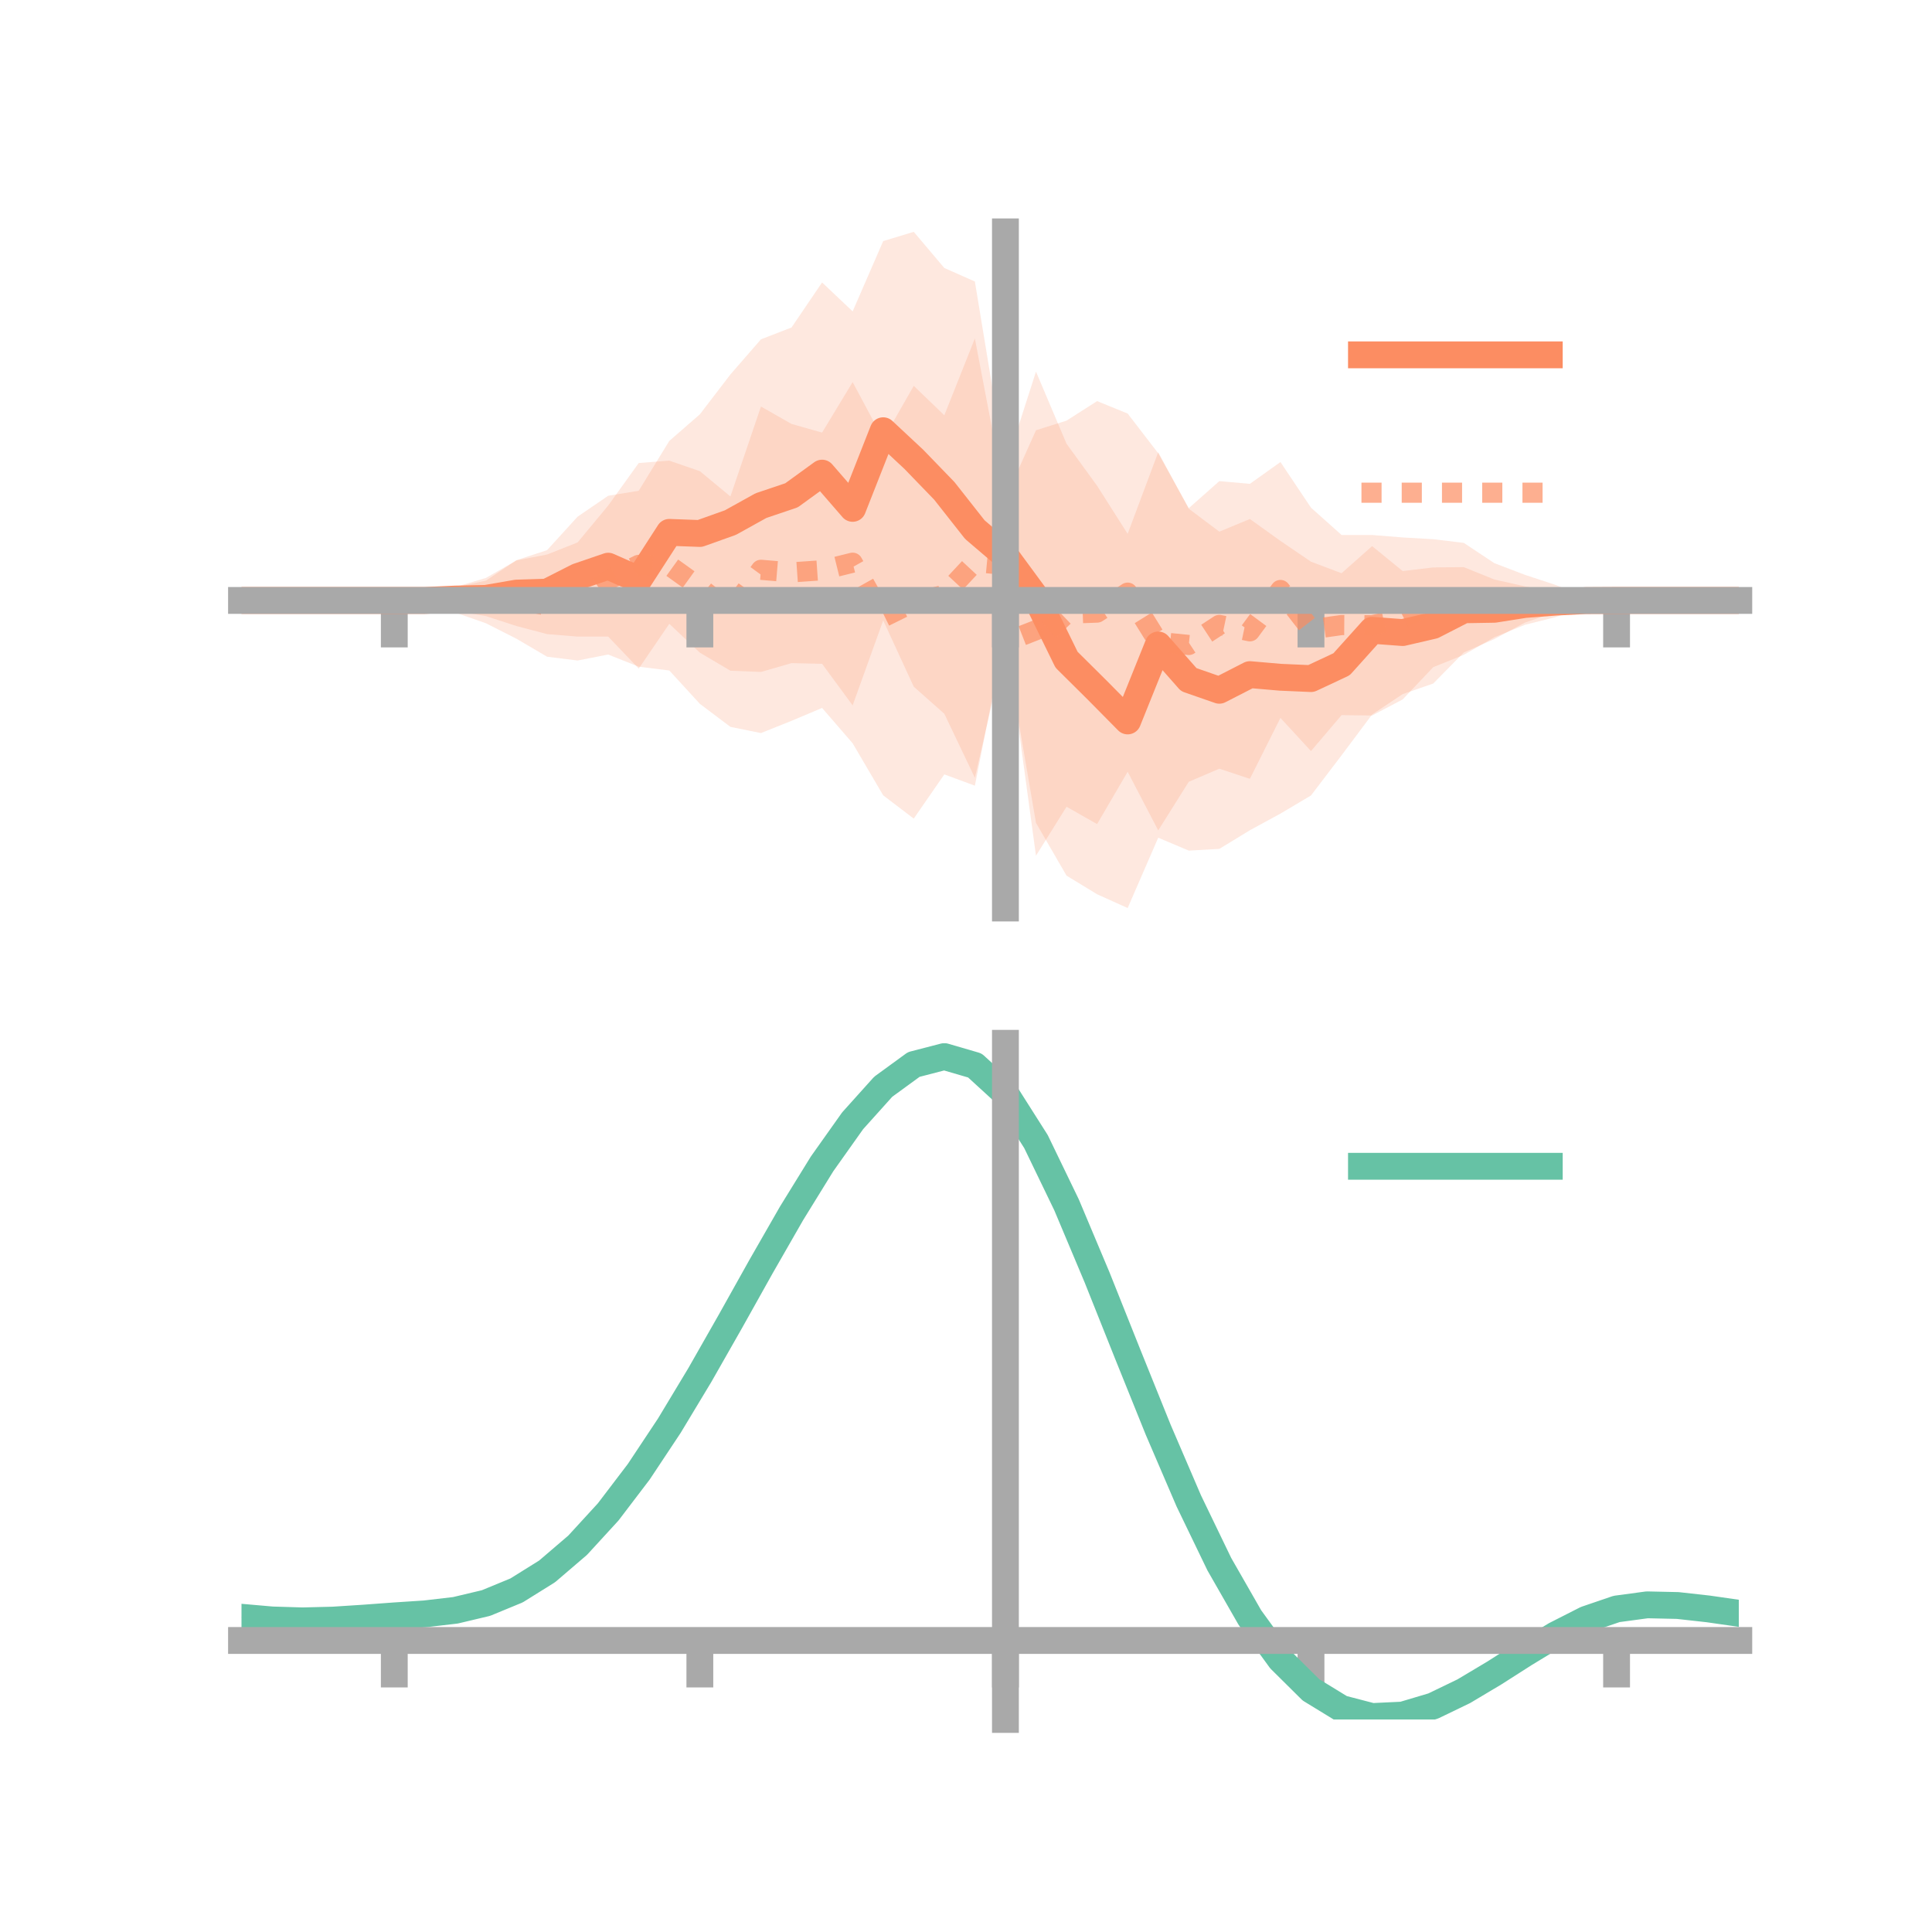 <?xml version="1.0" encoding="utf-8" standalone="no"?>
<!DOCTYPE svg PUBLIC "-//W3C//DTD SVG 1.1//EN"
  "http://www.w3.org/Graphics/SVG/1.1/DTD/svg11.dtd">
<!-- Created with matplotlib (https://matplotlib.org/) -->
<svg height="144pt" version="1.1" viewBox="0 0 144 144" width="144pt" xmlns="http://www.w3.org/2000/svg" xmlns:xlink="http://www.w3.org/1999/xlink">
 <defs>
  <style type="text/css">*{stroke-linecap:butt;stroke-linejoin:round;}</style>
 </defs>
 <g id="figure_1">
  <g id="patch_1">
   <path d="M 0 144 
L 144 144 
L 144 0 
L 0 0 
z
" style="fill:none;"/>
  </g>
  <g id="axes_1">
   <g id="patch_2">
    <path d="M 18 67.68 
L 129.6 67.68 
L 129.6 17.28 
L 18 17.28 
z
" style="fill:none;"/>
   </g>
   <g id="PolyCollection_1">
    <path clip-path="url(#p3d747c227a)" d="M 18 44.753 
L 18 44.753 
L 20.278 44.753 
L 22.555 44.753 
L 24.833 44.753 
L 27.11 44.753 
L 29.388 44.753 
L 31.665 44.745 
L 33.943 43.769 
L 36.22 43.277 
L 38.498 41.752 
L 40.776 41.005 
L 43.053 38.508 
L 45.331 36.951 
L 47.608 36.579 
L 49.886 32.864 
L 52.163 30.881 
L 54.441 27.909 
L 56.718 25.29 
L 58.996 24.409 
L 61.273 21.052 
L 63.551 23.208 
L 65.829 17.969 
L 68.106 17.28 
L 70.384 19.974 
L 72.661 20.982 
L 74.939 34.795 
L 77.216 27.7 
L 79.494 33.075 
L 81.771 36.207 
L 84.049 39.79 
L 86.327 33.705 
L 88.604 37.916 
L 90.882 39.627 
L 93.159 38.683 
L 95.437 40.316 
L 97.714 41.866 
L 99.992 42.725 
L 102.269 40.705 
L 104.547 42.563 
L 106.824 42.294 
L 109.102 42.27 
L 111.38 43.194 
L 113.657 43.705 
L 115.935 44.14 
L 118.212 44.727 
L 120.49 44.752 
L 122.767 44.753 
L 125.045 44.753 
L 127.322 44.753 
L 129.6 44.753 
L 129.6 44.753 
L 129.6 44.753 
L 127.322 44.753 
L 125.045 44.753 
L 122.767 44.753 
L 120.49 44.754 
L 118.212 44.803 
L 115.935 45.621 
L 113.657 46.404 
L 111.38 47.632 
L 109.102 48.631 
L 106.824 50.947 
L 104.547 51.734 
L 102.269 53.253 
L 99.992 56.297 
L 97.714 59.289 
L 95.437 60.642 
L 93.159 61.881 
L 90.882 63.271 
L 88.604 63.399 
L 86.327 62.439 
L 84.049 67.68 
L 81.771 66.653 
L 79.494 65.266 
L 77.216 61.332 
L 74.939 48.045 
L 72.661 57.972 
L 70.384 53.199 
L 68.106 51.181 
L 65.829 46.24 
L 63.551 52.574 
L 61.273 49.477 
L 58.996 49.425 
L 56.718 50.083 
L 54.441 49.991 
L 52.163 48.645 
L 49.886 46.495 
L 47.608 49.832 
L 45.331 47.447 
L 43.053 47.448 
L 40.776 47.263 
L 38.498 46.661 
L 36.22 45.922 
L 33.943 45.53 
L 31.665 44.758 
L 29.388 44.753 
L 27.11 44.753 
L 24.833 44.753 
L 22.555 44.753 
L 20.278 44.753 
L 18 44.753 
z
" style="fill:#fc8d62;fill-opacity:0.2;"/>
   </g>
   <g id="PolyCollection_2">
    <path clip-path="url(#p3d747c227a)" d="M 18 44.753 
L 18 44.753 
L 20.278 44.753 
L 22.555 44.753 
L 24.833 44.753 
L 27.11 44.753 
L 29.388 44.753 
L 31.665 44.106 
L 33.943 43.749 
L 36.22 43.075 
L 38.498 41.769 
L 40.776 41.331 
L 43.053 40.427 
L 45.331 37.68 
L 47.608 34.511 
L 49.886 34.333 
L 52.163 35.119 
L 54.441 37.003 
L 56.718 30.3 
L 58.996 31.598 
L 61.273 32.242 
L 63.551 28.48 
L 65.829 32.742 
L 68.106 28.76 
L 70.384 30.954 
L 72.661 25.228 
L 74.939 37.149 
L 77.216 32.069 
L 79.494 31.352 
L 81.771 29.896 
L 84.049 30.824 
L 86.327 33.785 
L 88.604 37.877 
L 90.882 35.861 
L 93.159 36.063 
L 95.437 34.438 
L 97.714 37.839 
L 99.992 39.873 
L 102.269 39.875 
L 104.547 40.058 
L 106.824 40.189 
L 109.102 40.463 
L 111.38 41.975 
L 113.657 42.844 
L 115.935 43.595 
L 118.212 44.493 
L 120.49 44.751 
L 122.767 44.753 
L 125.045 44.753 
L 127.322 44.753 
L 129.6 44.753 
L 129.6 44.753 
L 129.6 44.753 
L 127.322 44.753 
L 125.045 44.753 
L 122.767 44.753 
L 120.49 44.756 
L 118.212 45.181 
L 115.935 45.998 
L 113.657 46.571 
L 111.38 47.496 
L 109.102 48.809 
L 106.824 49.727 
L 104.547 52.132 
L 102.269 53.329 
L 99.992 53.302 
L 97.714 55.981 
L 95.437 53.51 
L 93.159 58.048 
L 90.882 57.295 
L 88.604 58.27 
L 86.327 61.896 
L 84.049 57.523 
L 81.771 61.423 
L 79.494 60.129 
L 77.216 63.78 
L 74.939 47.06 
L 72.661 58.56 
L 70.384 57.719 
L 68.106 61.015 
L 65.829 59.281 
L 63.551 55.401 
L 61.273 52.766 
L 58.996 53.726 
L 56.718 54.639 
L 54.441 54.177 
L 52.163 52.459 
L 49.886 49.975 
L 47.608 49.691 
L 45.331 48.785 
L 43.053 49.231 
L 40.776 48.948 
L 38.498 47.609 
L 36.22 46.455 
L 33.943 45.658 
L 31.665 45.172 
L 29.388 44.753 
L 27.11 44.753 
L 24.833 44.753 
L 22.555 44.753 
L 20.278 44.753 
L 18 44.753 
z
" style="fill:#fc8d62;fill-opacity:0.2;"/>
   </g>
   <g id="matplotlib.axis_1">
    <g id="xtick_1">
     <g id="line2d_1">
      <defs>
       <path d="M 0 0 
L 0 3.5 
" id="m693f77cfbe" style="stroke:#a9a9a9;stroke-width:2;"/>
      </defs>
      <g>
       <use style="fill:#a9a9a9;stroke:#a9a9a9;stroke-width:2;" x="29.388" xlink:href="#m693f77cfbe" y="44.753"/>
      </g>
     </g>
    </g>
    <g id="xtick_2">
     <g id="line2d_2">
      <g>
       <use style="fill:#a9a9a9;stroke:#a9a9a9;stroke-width:2;" x="52.163" xlink:href="#m693f77cfbe" y="44.753"/>
      </g>
     </g>
    </g>
    <g id="xtick_3">
     <g id="line2d_3">
      <g>
       <use style="fill:#a9a9a9;stroke:#a9a9a9;stroke-width:2;" x="74.939" xlink:href="#m693f77cfbe" y="44.753"/>
      </g>
     </g>
    </g>
    <g id="xtick_4">
     <g id="line2d_4">
      <g>
       <use style="fill:#a9a9a9;stroke:#a9a9a9;stroke-width:2;" x="97.714" xlink:href="#m693f77cfbe" y="44.753"/>
      </g>
     </g>
    </g>
    <g id="xtick_5">
     <g id="line2d_5">
      <g>
       <use style="fill:#a9a9a9;stroke:#a9a9a9;stroke-width:2;" x="120.49" xlink:href="#m693f77cfbe" y="44.753"/>
      </g>
     </g>
    </g>
   </g>
   <g id="matplotlib.axis_2"/>
   <g id="line2d_6">
    <path clip-path="url(#p3d747c227a)" d="M 18 44.753 
L 20.278 44.753 
L 22.555 44.753 
L 24.833 44.753 
L 27.11 44.753 
L 29.388 44.753 
L 31.665 44.752 
L 33.943 44.649 
L 36.22 44.6 
L 38.498 44.206 
L 40.776 44.134 
L 43.053 42.978 
L 45.331 42.199 
L 47.608 43.205 
L 49.886 39.679 
L 52.163 39.763 
L 54.441 38.95 
L 56.718 37.686 
L 58.996 36.917 
L 61.273 35.264 
L 63.551 37.891 
L 65.829 32.104 
L 68.106 34.23 
L 70.384 36.586 
L 72.661 39.477 
L 74.939 41.42 
L 77.216 44.516 
L 79.494 49.171 
L 81.771 51.43 
L 84.049 53.735 
L 86.327 48.072 
L 88.604 50.657 
L 90.882 51.449 
L 93.159 50.282 
L 95.437 50.479 
L 97.714 50.578 
L 99.992 49.511 
L 102.269 46.979 
L 104.547 47.148 
L 106.824 46.62 
L 109.102 45.451 
L 111.38 45.413 
L 113.657 45.054 
L 115.935 44.881 
L 118.212 44.765 
L 120.49 44.753 
L 122.767 44.753 
L 125.045 44.753 
L 127.322 44.753 
L 129.6 44.753 
" style="fill:none;stroke:#fc8d62;stroke-linecap:square;stroke-width:2;"/>
   </g>
   <g id="line2d_7">
    <path clip-path="url(#p3d747c227a)" d="M 18 44.753 
L 20.278 44.753 
L 22.555 44.753 
L 24.833 44.753 
L 27.11 44.753 
L 29.388 44.753 
L 31.665 44.639 
L 33.943 44.703 
L 36.22 44.765 
L 38.498 44.689 
L 40.776 45.14 
L 43.053 44.829 
L 45.331 43.232 
L 47.608 42.101 
L 49.886 42.154 
L 52.163 43.789 
L 54.441 45.59 
L 56.718 42.47 
L 58.996 42.662 
L 61.273 42.504 
L 63.551 41.94 
L 65.829 46.012 
L 68.106 44.888 
L 70.384 44.336 
L 72.661 41.894 
L 74.939 42.105 
L 77.216 47.925 
L 79.494 45.741 
L 81.771 45.659 
L 84.049 44.173 
L 86.327 47.841 
L 88.604 48.073 
L 90.882 46.578 
L 93.159 47.056 
L 95.437 43.974 
L 97.714 46.91 
L 99.992 46.587 
L 102.269 46.602 
L 104.547 46.095 
L 106.824 44.958 
L 109.102 44.636 
L 111.38 44.736 
L 113.657 44.708 
L 115.935 44.796 
L 118.212 44.837 
L 120.49 44.754 
L 122.767 44.753 
L 125.045 44.753 
L 127.322 44.753 
L 129.6 44.753 
" style="fill:none;stroke:#fc8d62;stroke-dasharray:1.5,1.5;stroke-dashoffset:0;stroke-opacity:0.7;stroke-width:1.5;"/>
   </g>
   <g id="patch_3">
    <path d="M 74.939 67.68 
L 74.939 17.28 
" style="fill:none;stroke:#a9a9a9;stroke-linecap:square;stroke-linejoin:miter;stroke-width:2;"/>
   </g>
   <g id="patch_4">
    <path d="M 129.6 67.68 
L 129.6 17.28 
" style="fill:none;"/>
   </g>
   <g id="patch_5">
    <path d="M 18 44.753 
L 129.6 44.753 
" style="fill:none;stroke:#a9a9a9;stroke-linecap:square;stroke-linejoin:miter;stroke-width:2;"/>
   </g>
   <g id="patch_6">
    <path d="M 18 17.28 
L 129.6 17.28 
" style="fill:none;"/>
   </g>
   <g id="legend_1">
    <g id="line2d_8">
     <path d="M 101.475 26.449 
L 115.475 26.449 
" style="fill:none;stroke:#fc8d62;stroke-linecap:square;stroke-width:2;"/>
    </g>
    <g id="line2d_9"/>
    <g id="text_1">
     <!--   -->
     <g transform="translate(121.075 28.899)scale(0.07 -0.07)">
      <defs>
       <path id="DejaVuSans-32"/>
      </defs>
      <use xlink:href="#DejaVuSans-32"/>
     </g>
    </g>
    <g id="line2d_10">
     <path d="M 101.475 36.724 
L 115.475 36.724 
" style="fill:none;stroke:#fc8d62;stroke-dasharray:1.5,1.5;stroke-dashoffset:0;stroke-opacity:0.7;stroke-width:1.5;"/>
    </g>
    <g id="line2d_11"/>
    <g id="text_2">
     <!--   -->
     <g transform="translate(121.075 39.174)scale(0.07 -0.07)">
      <use xlink:href="#DejaVuSans-32"/>
     </g>
    </g>
   </g>
  </g>
  <g id="axes_2">
   <g id="patch_7">
    <path d="M 18 128.16 
L 129.6 128.16 
L 129.6 77.76 
L 18 77.76 
z
" style="fill:none;"/>
   </g>
   <g id="PolyCollection_3">
    <path clip-path="url(#p3819f079ce)" d="M 18 120.582 
L 18 120.502 
L 20.278 120.711 
L 22.555 120.782 
L 24.833 120.717 
L 27.11 120.561 
L 29.388 120.384 
L 31.665 120.23 
L 33.943 119.959 
L 36.22 119.411 
L 38.498 118.461 
L 40.776 117.017 
L 43.053 115.028 
L 45.331 112.485 
L 47.608 109.42 
L 49.886 105.901 
L 52.163 102.027 
L 54.441 97.928 
L 56.718 93.758 
L 58.996 89.692 
L 61.273 85.919 
L 63.551 82.638 
L 65.829 80.052 
L 68.106 78.361 
L 70.384 77.76 
L 72.661 78.436 
L 74.939 80.556 
L 77.216 84.199 
L 79.494 88.987 
L 81.771 94.484 
L 84.049 100.284 
L 86.327 106.027 
L 88.604 111.417 
L 90.882 116.217 
L 93.159 120.259 
L 95.437 123.441 
L 97.714 125.722 
L 99.992 127.125 
L 102.269 127.721 
L 104.547 127.618 
L 106.824 126.951 
L 109.102 125.871 
L 111.38 124.537 
L 113.657 123.111 
L 115.935 121.751 
L 118.212 120.611 
L 120.49 119.84 
L 122.767 119.535 
L 125.045 119.591 
L 127.322 119.854 
L 129.6 120.193 
L 129.6 120.299 
L 129.6 120.299 
L 127.322 119.985 
L 125.045 119.74 
L 122.767 119.695 
L 120.49 120.005 
L 118.212 120.79 
L 115.935 121.963 
L 113.657 123.372 
L 111.38 124.853 
L 109.102 126.237 
L 106.824 127.356 
L 104.547 128.046 
L 102.269 128.16 
L 99.992 127.572 
L 97.714 126.189 
L 95.437 123.957 
L 93.159 120.867 
L 90.882 116.956 
L 88.604 112.319 
L 86.327 107.111 
L 84.049 101.557 
L 81.771 95.943 
L 79.494 90.616 
L 77.216 85.973 
L 74.939 82.441 
L 72.661 80.391 
L 70.384 79.74 
L 68.106 80.321 
L 65.829 81.95 
L 63.551 84.434 
L 61.273 87.577 
L 58.996 91.185 
L 56.718 95.066 
L 54.441 99.041 
L 52.163 102.943 
L 49.886 106.628 
L 47.608 109.976 
L 45.331 112.894 
L 43.053 115.32 
L 40.776 117.229 
L 38.498 118.626 
L 36.22 119.552 
L 33.943 120.087 
L 31.665 120.348 
L 29.388 120.491 
L 27.11 120.651 
L 24.833 120.788 
L 22.555 120.838 
L 20.278 120.771 
L 18 120.582 
z
" style="fill:#66c2a5;fill-opacity:0.2;"/>
   </g>
   <g id="matplotlib.axis_3">
    <g id="xtick_6">
     <g id="line2d_12">
      <g>
       <use style="fill:#a9a9a9;stroke:#a9a9a9;stroke-width:2;" x="29.388" xlink:href="#m693f77cfbe" y="122.272"/>
      </g>
     </g>
    </g>
    <g id="xtick_7">
     <g id="line2d_13">
      <g>
       <use style="fill:#a9a9a9;stroke:#a9a9a9;stroke-width:2;" x="52.163" xlink:href="#m693f77cfbe" y="122.272"/>
      </g>
     </g>
    </g>
    <g id="xtick_8">
     <g id="line2d_14">
      <g>
       <use style="fill:#a9a9a9;stroke:#a9a9a9;stroke-width:2;" x="74.939" xlink:href="#m693f77cfbe" y="122.272"/>
      </g>
     </g>
    </g>
    <g id="xtick_9">
     <g id="line2d_15">
      <g>
       <use style="fill:#a9a9a9;stroke:#a9a9a9;stroke-width:2;" x="97.714" xlink:href="#m693f77cfbe" y="122.272"/>
      </g>
     </g>
    </g>
    <g id="xtick_10">
     <g id="line2d_16">
      <g>
       <use style="fill:#a9a9a9;stroke:#a9a9a9;stroke-width:2;" x="120.49" xlink:href="#m693f77cfbe" y="122.272"/>
      </g>
     </g>
    </g>
   </g>
   <g id="matplotlib.axis_4"/>
   <g id="line2d_17">
    <path clip-path="url(#p3819f079ce)" d="M 18 120.542 
L 20.278 120.741 
L 22.555 120.81 
L 24.833 120.753 
L 27.11 120.606 
L 29.388 120.438 
L 31.665 120.289 
L 33.943 120.023 
L 36.22 119.482 
L 38.498 118.543 
L 40.776 117.123 
L 43.053 115.174 
L 45.331 112.689 
L 47.608 109.698 
L 49.886 106.265 
L 52.163 102.485 
L 54.441 98.484 
L 56.718 94.412 
L 58.996 90.439 
L 61.273 86.748 
L 63.551 83.536 
L 65.829 81.001 
L 68.106 79.341 
L 70.384 78.75 
L 72.661 79.414 
L 74.939 81.499 
L 77.216 85.086 
L 79.494 89.801 
L 81.771 95.213 
L 84.049 100.92 
L 86.327 106.569 
L 88.604 111.868 
L 90.882 116.587 
L 93.159 120.563 
L 95.437 123.699 
L 97.714 125.955 
L 99.992 127.348 
L 102.269 127.94 
L 104.547 127.832 
L 106.824 127.154 
L 109.102 126.054 
L 111.38 124.695 
L 113.657 123.241 
L 115.935 121.857 
L 118.212 120.7 
L 120.49 119.922 
L 122.767 119.615 
L 125.045 119.665 
L 127.322 119.919 
L 129.6 120.246 
" style="fill:none;stroke:#66c2a5;stroke-linecap:square;stroke-width:2;"/>
   </g>
   <g id="patch_8">
    <path d="M 74.939 128.16 
L 74.939 77.76 
" style="fill:none;stroke:#a9a9a9;stroke-linecap:square;stroke-linejoin:miter;stroke-width:2;"/>
   </g>
   <g id="patch_9">
    <path d="M 129.6 128.16 
L 129.6 77.76 
" style="fill:none;"/>
   </g>
   <g id="patch_10">
    <path d="M 18 122.272 
L 129.6 122.272 
" style="fill:none;stroke:#a9a9a9;stroke-linecap:square;stroke-linejoin:miter;stroke-width:2;"/>
   </g>
   <g id="patch_11">
    <path d="M 18 77.76 
L 129.6 77.76 
" style="fill:none;"/>
   </g>
   <g id="legend_2">
    <g id="line2d_18">
     <path d="M 101.475 86.929 
L 115.475 86.929 
" style="fill:none;stroke:#66c2a5;stroke-linecap:square;stroke-width:2;"/>
    </g>
    <g id="line2d_19"/>
    <g id="text_3">
     <!--   -->
     <g transform="translate(121.075 89.379)scale(0.07 -0.07)">
      <use xlink:href="#DejaVuSans-32"/>
     </g>
    </g>
   </g>
  </g>
 </g>
 <defs>
  <clipPath id="p3d747c227a">
   <rect height="50.4" width="111.6" x="18" y="17.28"/>
  </clipPath>
  <clipPath id="p3819f079ce">
   <rect height="50.4" width="111.6" x="18" y="77.76"/>
  </clipPath>
 </defs>
</svg>
